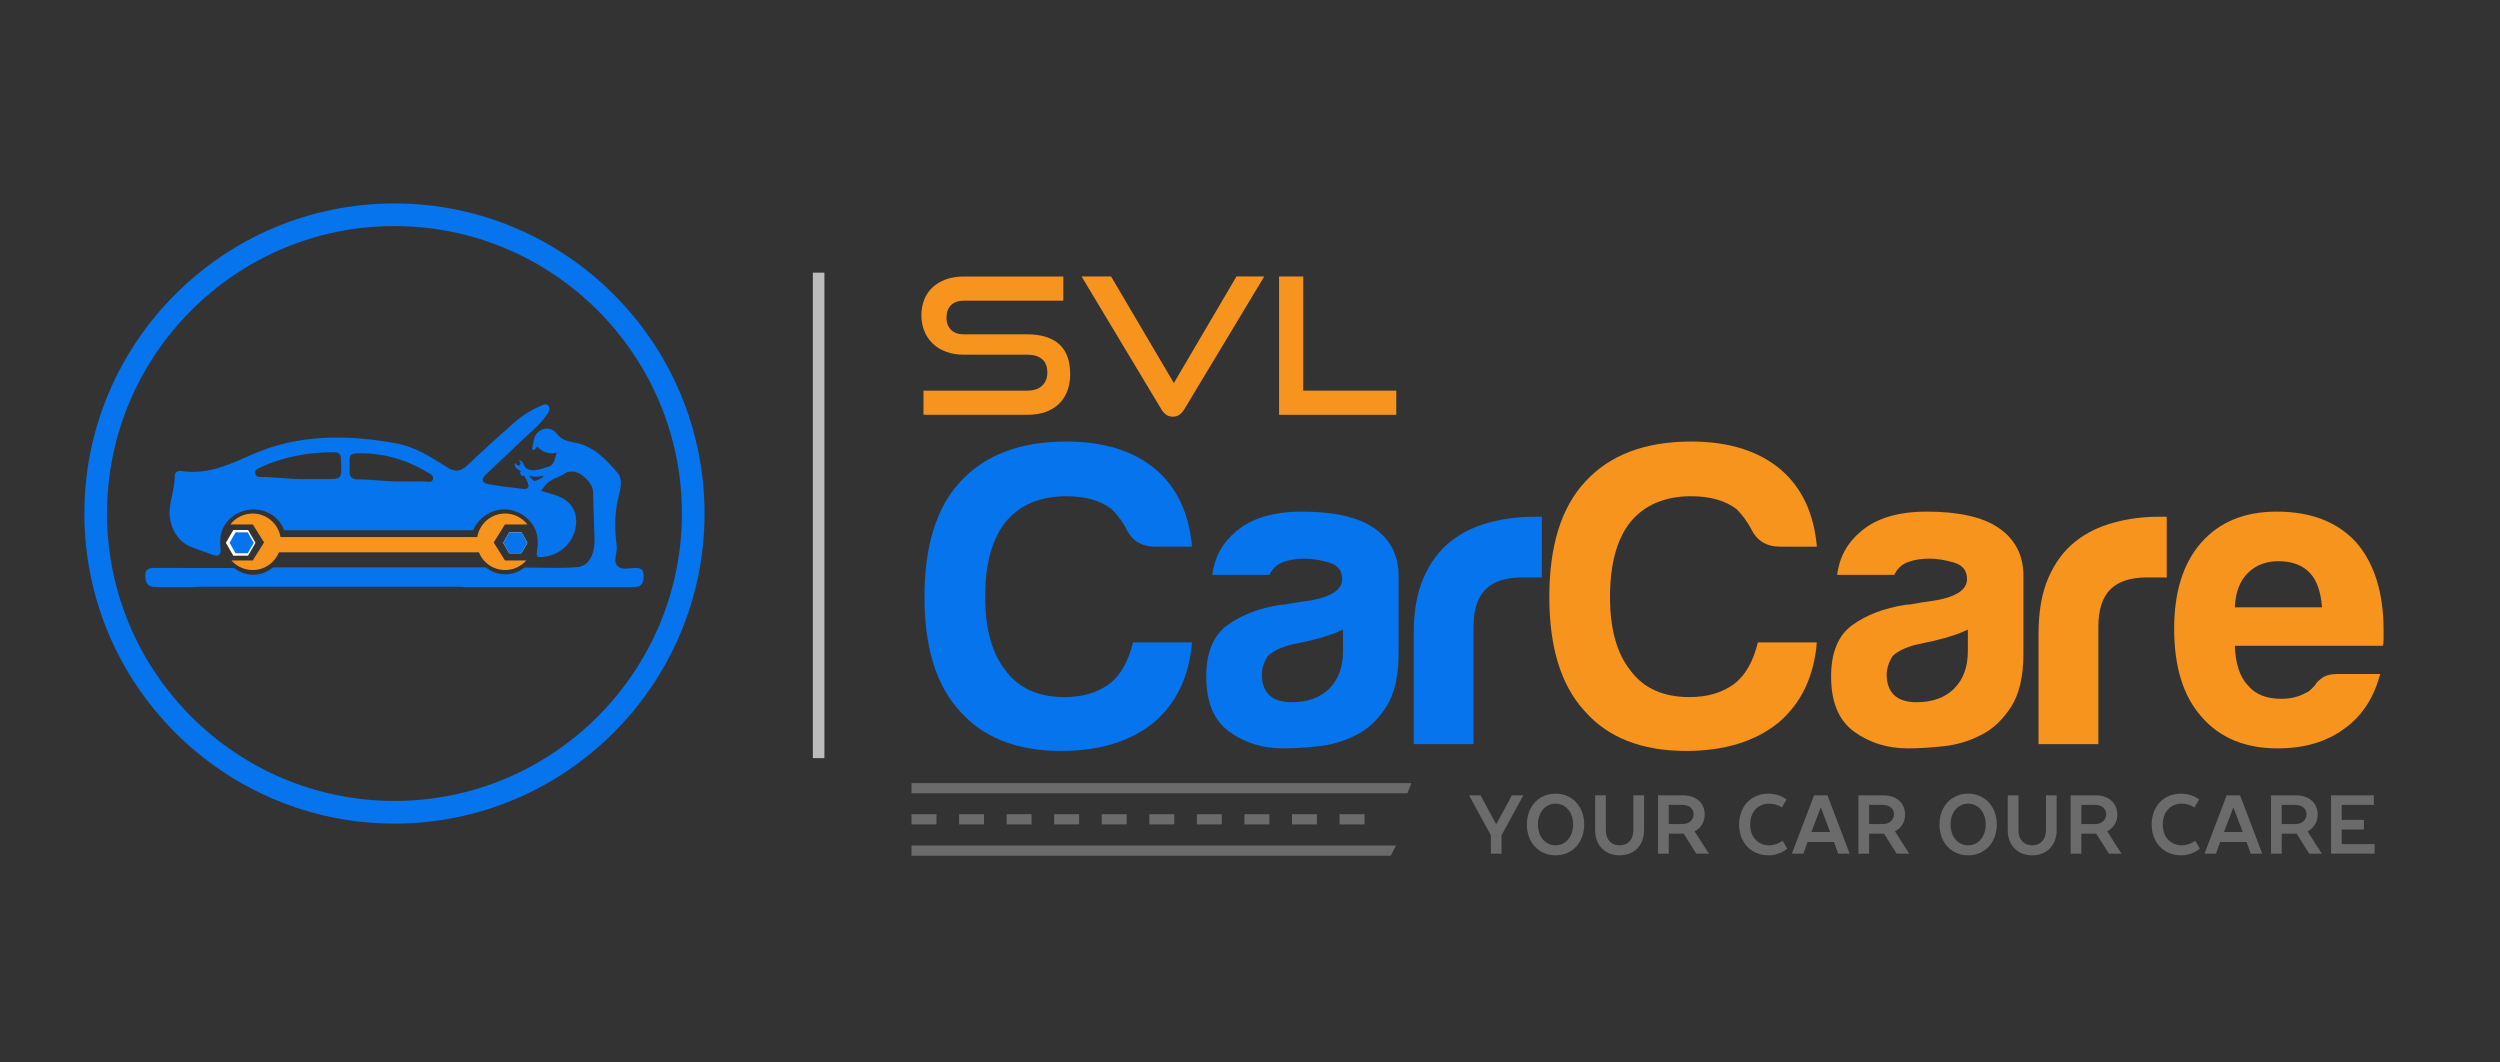 <?xml version="1.0" encoding="utf-8"?>
<!-- Generator: Adobe Illustrator 16.0.0, SVG Export Plug-In . SVG Version: 6.00 Build 0)  -->
<!DOCTYPE svg PUBLIC "-//W3C//DTD SVG 1.1//EN" "http://www.w3.org/Graphics/SVG/1.1/DTD/svg11.dtd">
<svg version="1.1" id="Layer_1" xmlns="http://www.w3.org/2000/svg" xmlns:xlink="http://www.w3.org/1999/xlink" x="0px" y="0px"
	 width="1024px" height="435px" viewBox="0 0 1024 435" enable-background="new 0 0 1024 435" xml:space="preserve">
<rect x="0" y="0" width="1024" height="435" fill="#333333" stroke="none"/>
<rect x="332.946" y="111.683" fill="#BCBCBC" width="4.734" height="198.849"/>
<path fill="none" d="M201.538,204.973c-0.02,0.014-0.039,0.021-0.049,0.024C201.499,204.993,201.529,204.987,201.538,204.973
	L201.538,204.973z"/>
<path fill="none" d="M204.668,205.918c0,0,1.506,2.16,2.106,2.16c0,0,3.356-0.861,3.464-2.121
	C210.238,205.958,207.247,207.044,204.668,205.918z"/>
<g>
	<path fill="#F7941D" d="M378.261,169.906v-9.897h42.471c2.649,0,4.688-0.675,6.117-2.026c1.428-1.35,2.143-3.143,2.143-5.377
		c0-2.441-0.715-4.272-2.143-5.494c-1.429-1.22-3.468-1.831-6.117-1.831h-26.028c-2.649,0-5.053-0.402-7.208-1.208
		c-2.156-0.805-3.974-1.921-5.455-3.351c-1.48-1.428-2.624-3.129-3.429-5.104c-0.806-1.974-1.208-4.13-1.208-6.468
		c0-2.286,0.376-4.403,1.13-6.351c0.752-1.948,1.871-3.624,3.351-5.026c1.48-1.403,3.312-2.506,5.494-3.312
		c2.182-0.805,4.676-1.208,7.481-1.208h40.679v9.897h-40.679c-2.287,0-4.052,0.611-5.299,1.831c-1.247,1.222-1.87,2.922-1.87,5.104
		s0.636,3.871,1.909,5.065c1.272,1.196,3,1.792,5.183,1.792h25.95c5.767,0,10.143,1.352,13.131,4.052
		c2.987,2.702,4.481,6.807,4.481,12.313c0,2.39-0.364,4.598-1.091,6.624c-0.729,2.026-1.819,3.78-3.273,5.26
		c-1.455,1.481-3.287,2.638-5.494,3.468c-2.209,0.832-4.792,1.247-7.754,1.247H378.261z"/>
	<path fill="#F7941D" d="M443.019,113.252h12.079l25.717,43.64l25.639-43.64h11.377l-32.652,54.238
		c-0.572,0.988-1.247,1.767-2.026,2.338c-0.779,0.571-1.689,0.857-2.728,0.857c-1.091,0-2.026-0.286-2.806-0.857
		c-0.779-0.571-1.455-1.35-2.026-2.338L443.019,113.252z"/>
	<path fill="#F7941D" d="M523.908,169.906v-56.654h9.897v46.757h38.107v9.897H523.908z"/>
</g>
<g>
	<g>
		<path fill="#0674ED" d="M488.244,263.123c-1.171,14.004-6.422,24.978-15.754,32.909c-9.573,7.702-22.177,11.554-37.811,11.554
			c-18.205,0-32.094-5.481-41.662-16.455c-9.573-10.503-14.354-26.021-14.354-46.563c0-21.006,4.901-36.76,14.704-47.263
			c10.033-10.968,24.507-16.455,43.413-16.455c15.404,0,27.658,3.851,36.761,11.553c8.632,7.473,13.533,17.976,14.704,31.509H473.19
			c-5.602,0-9.573-2.451-11.904-7.353c-1.635-3.03-3.621-5.716-5.952-8.052c-4.671-3.501-10.853-5.251-18.555-5.251
			c-10.738,0-19.026,3.501-24.857,10.503c-5.602,7.002-8.403,17.275-8.403,30.809c0,13.074,2.801,23.107,8.403,30.109
			c5.366,7.237,13.418,10.853,24.157,10.853c7.467,0,13.654-1.865,18.555-5.602c4.431-3.501,7.582-9.103,9.453-16.805H488.244z"/>
		<path fill="#0674ED" d="M555.702,300.934c-4.902,2.571-10.099,4.142-15.58,4.727c-5.486,0.58-10.328,0.876-14.529,0.876
			c-8.402,0-15.754-2.276-22.056-6.827c-6.302-4.552-9.453-12.079-9.453-22.582c0-9.803,2.855-16.805,8.578-21.006
			c5.716-4.201,13.008-7.002,21.881-8.402c1.165,0,2.565-0.175,4.201-0.525c1.63-0.35,3.501-0.64,5.602-0.875
			c10.268-1.4,15.404-4.431,15.404-9.103c0-3.501-1.811-5.776-5.427-6.827c-3.621-1.05-6.947-1.575-9.978-1.575
			c-3.271,0-6.188,0.471-8.753,1.4c-2.57,0.936-4.437,2.686-5.602,5.251h-23.457c0.93-7.231,4.201-13.184,9.803-17.854
			c6.302-5.366,15.284-8.053,26.958-8.053c13.069,0,22.872,2.221,29.409,6.652c6.767,4.671,10.152,11.203,10.152,19.605v31.859
			c0,9.338-1.695,16.63-5.076,21.881C564.394,294.808,560.368,298.604,555.702,300.934z M550.1,257.872
			c-3.271,1.635-7.822,3.15-13.653,4.551l-8.053,1.751c-4.201,1.17-7.237,2.686-9.103,4.551c-1.636,2.571-2.45,5.137-2.45,7.702
			c0,3.501,1.05,6.302,3.15,8.402c2.101,1.871,5.132,2.801,9.103,2.801c6.532,0,11.669-1.865,15.404-5.602
			c3.731-3.73,5.602-8.867,5.602-15.404V257.872z"/>
		<path fill="#0674ED" d="M579.046,304.785v-45.163c0-9.103,1.34-16.744,4.026-22.932c2.681-6.182,6.356-11.143,11.028-14.879
			c4.431-3.501,9.627-6.066,15.579-7.702c5.952-1.631,12.078-2.451,18.38-2.451c0.466,0,1.051,0,1.751,0s1.28,0,1.75,0v24.857
			h-8.052c-6.772,0-11.789,1.636-15.055,4.901c-3.271,3.271-4.901,8.402-4.901,15.404v47.964H579.046z"/>
		<path fill="#F7941D" d="M744.182,263.123c-1.17,14.004-6.422,24.978-15.754,32.909c-9.573,7.702-22.177,11.554-37.812,11.554
			c-18.205,0-32.094-5.481-41.661-16.455c-9.573-10.503-14.354-26.021-14.354-46.563c0-21.006,4.901-36.76,14.704-47.263
			c10.032-10.968,24.507-16.455,43.412-16.455c15.405,0,27.658,3.851,36.761,11.553c8.633,7.473,13.534,17.976,14.704,31.509
			h-15.054c-5.602,0-9.573-2.451-11.903-7.353c-1.636-3.03-3.622-5.716-5.952-8.052c-4.672-3.501-10.853-5.251-18.556-5.251
			c-10.737,0-19.025,3.501-24.856,10.503c-5.602,7.002-8.402,17.275-8.402,30.809c0,13.074,2.801,23.107,8.402,30.109
			c5.366,7.237,13.419,10.853,24.156,10.853c7.468,0,13.654-1.865,18.556-5.602c4.431-3.501,7.582-9.103,9.453-16.805H744.182z"/>
		<path fill="#F7941D" d="M811.64,300.934c-4.902,2.571-10.099,4.142-15.58,4.727c-5.486,0.58-10.328,0.876-14.529,0.876
			c-8.402,0-15.754-2.276-22.056-6.827c-6.302-4.552-9.453-12.079-9.453-22.582c0-9.803,2.855-16.805,8.577-21.006
			c5.717-4.201,13.009-7.002,21.882-8.402c1.165,0,2.565-0.175,4.201-0.525c1.63-0.35,3.501-0.64,5.602-0.875
			c10.268-1.4,15.404-4.431,15.404-9.103c0-3.501-1.811-5.776-5.427-6.827c-3.621-1.05-6.947-1.575-9.978-1.575
			c-3.271,0-6.188,0.471-8.753,1.4c-2.57,0.936-4.437,2.686-5.602,5.251h-23.456c0.93-7.231,4.201-13.184,9.803-17.854
			c6.302-5.366,15.283-8.053,26.957-8.053c13.069,0,22.872,2.221,29.409,6.652c6.767,4.671,10.152,11.203,10.152,19.605v31.859
			c0,9.338-1.695,16.63-5.076,21.881C820.331,294.808,816.306,298.604,811.64,300.934z M806.037,257.872
			c-3.271,1.635-7.822,3.15-13.653,4.551l-8.053,1.751c-4.201,1.17-7.237,2.686-9.103,4.551c-1.636,2.571-2.45,5.137-2.45,7.702
			c0,3.501,1.05,6.302,3.15,8.402c2.101,1.871,5.132,2.801,9.103,2.801c6.532,0,11.669-1.865,15.404-5.602
			c3.731-3.73,5.602-8.867,5.602-15.404V257.872z"/>
		<path fill="#F7941D" d="M834.983,304.785v-45.163c0-9.103,1.34-16.744,4.026-22.932c2.681-6.182,6.356-11.143,11.028-14.879
			c4.431-3.501,9.627-6.066,15.579-7.702c5.952-1.631,12.078-2.451,18.38-2.451c0.466,0,1.051,0,1.751,0s1.28,0,1.75,0v24.857
			h-8.052c-6.772,0-11.789,1.636-15.055,4.901c-3.271,3.271-4.901,8.402-4.901,15.404v47.964H834.983z"/>
		<path fill="#F7941D" d="M957.407,276.077h17.505c-2.571,9.803-7.473,17.275-14.704,22.406c-7.237,5.372-16.34,8.053-27.308,8.053
			c-13.304,0-23.692-4.316-31.159-12.954c-7.473-8.402-11.203-20.421-11.203-36.061c0-14.934,3.616-26.607,10.854-35.01
			c7.467-8.633,17.854-12.954,31.158-12.954c14.004,0,24.857,4.201,32.56,12.604c7.467,8.638,11.203,20.656,11.203,36.061
			c0,0.936,0,1.751,0,2.451s0,1.17,0,1.4c0,1.17-0.12,1.985-0.35,2.45h-60.567c0.229,7.237,1.979,12.604,5.251,16.104
			c3.031,3.736,7.582,5.602,13.654,5.602c3.966,0,7.352-0.814,10.152-2.45c0.7-0.229,1.341-0.641,1.926-1.226
			c0.58-0.58,1.226-1.226,1.926-1.926c0.229-0.7,1.105-1.63,2.626-2.801C952.445,276.662,954.606,276.077,957.407,276.077z
			 M915.396,248.77h35.71c-0.471-6.303-2.101-10.969-4.901-14.005c-3.036-3.266-7.353-4.901-12.954-4.901
			c-5.137,0-9.338,1.636-12.604,4.901C917.375,238.036,915.625,242.702,915.396,248.77z"/>
	</g>
</g>
<g>
	<g>
		<path fill="#6B6B6B" d="M619.269,325.761h4.696l-8.923,16.384v7.51h-4.384v-7.51l-8.924-16.384h4.696l6.263,11.605h0.313
			L619.269,325.761z"/>
		<path fill="#6B6B6B" d="M637.148,325.078c6.889,0,11.741,5.29,11.741,12.629s-4.853,12.63-11.741,12.63
			s-11.741-5.291-11.741-12.63S630.26,325.078,637.148,325.078z M637.148,329.174c-4.07,0-7.201,3.413-7.201,8.533
			s3.131,8.534,7.201,8.534s7.201-3.414,7.201-8.534S641.219,329.174,637.148,329.174z"/>
		<path fill="#6B6B6B" d="M653.37,340.097v-14.336h4.384v14.336c0,3.755,2.191,6.145,5.636,6.145s5.636-2.39,5.636-6.145v-14.336
			h4.384v14.336c0,5.974-3.914,10.24-10.02,10.24S653.37,346.07,653.37,340.097z"/>
		<path fill="#6B6B6B" d="M689.16,325.761c5.949,0,9.08,3.413,9.08,7.851c0,5.12-4.07,6.827-4.07,6.827v0.17l5.793,9.046h-5.167
			l-5.166-8.192h-6.105v8.192h-4.384v-23.894H689.16z M689.16,329.686h-5.636v7.852h5.636c2.975,0,4.54-2.049,4.54-3.926
			C693.7,331.393,692.135,329.686,689.16,329.686z"/>
		<path fill="#6B6B6B" d="M731.744,327.467l-1.878,3.243c0,0-2.255-1.536-5.167-1.536c-4.696,0-7.827,3.413-7.827,8.533
			s3.131,8.534,7.827,8.534c3.131,0,5.479-1.878,5.479-1.878l1.879,3.243c0,0-2.975,2.73-7.671,2.73
			c-7.202,0-12.055-5.291-12.055-12.63s4.853-12.629,12.055-12.629C728.927,325.078,731.744,327.467,731.744,327.467z"/>
		<path fill="#6B6B6B" d="M757.609,349.654h-4.697l-1.722-4.778h-10.803l-1.722,4.778h-4.696l9.08-23.894h5.479L757.609,349.654z
			 M741.953,340.779h7.672l-3.758-9.898h-0.156L741.953,340.779z"/>
		<path fill="#6B6B6B" d="M771.231,325.761c5.949,0,9.08,3.413,9.08,7.851c0,5.12-4.07,6.827-4.07,6.827v0.17l5.793,9.046h-5.167
			l-5.166-8.192h-6.105v8.192h-4.384v-23.894H771.231z M771.231,329.686h-5.636v7.852h5.636c2.975,0,4.54-2.049,4.54-3.926
			C775.771,331.393,774.206,329.686,771.231,329.686z"/>
		<path fill="#6B6B6B" d="M806.146,325.078c6.889,0,11.741,5.29,11.741,12.629s-4.853,12.63-11.741,12.63
			s-11.741-5.291-11.741-12.63S799.257,325.078,806.146,325.078z M806.146,329.174c-4.07,0-7.201,3.413-7.201,8.533
			s3.131,8.534,7.201,8.534s7.201-3.414,7.201-8.534S810.216,329.174,806.146,329.174z"/>
		<path fill="#6B6B6B" d="M822.366,340.097v-14.336h4.384v14.336c0,3.755,2.191,6.145,5.636,6.145s5.636-2.39,5.636-6.145v-14.336
			h4.384v14.336c0,5.974-3.914,10.24-10.02,10.24S822.366,346.07,822.366,340.097z"/>
		<path fill="#6B6B6B" d="M858.156,325.761c5.949,0,9.08,3.413,9.08,7.851c0,5.12-4.07,6.827-4.07,6.827v0.17l5.793,9.046h-5.167
			l-5.166-8.192h-6.105v8.192h-4.384v-23.894H858.156z M858.156,329.686h-5.636v7.852h5.636c2.975,0,4.54-2.049,4.54-3.926
			C862.696,331.393,861.131,329.686,858.156,329.686z"/>
		<path fill="#6B6B6B" d="M900.741,327.467l-1.878,3.243c0,0-2.255-1.536-5.167-1.536c-4.696,0-7.827,3.413-7.827,8.533
			s3.131,8.534,7.827,8.534c3.132,0,5.479-1.878,5.479-1.878l1.879,3.243c0,0-2.975,2.73-7.671,2.73
			c-7.202,0-12.055-5.291-12.055-12.63s4.853-12.629,12.055-12.629C897.924,325.078,900.741,327.467,900.741,327.467z"/>
		<path fill="#6B6B6B" d="M926.606,349.654h-4.697l-1.722-4.778h-10.803l-1.722,4.778h-4.696l9.08-23.894h5.479L926.606,349.654z
			 M910.951,340.779h7.671l-3.758-9.898h-0.156L910.951,340.779z"/>
		<path fill="#6B6B6B" d="M940.228,325.761c5.949,0,9.08,3.413,9.08,7.851c0,5.12-4.07,6.827-4.07,6.827v0.17l5.793,9.046h-5.167
			l-5.166-8.192h-6.105v8.192h-4.384v-23.894H940.228z M940.228,329.686h-5.636v7.852h5.636c2.975,0,4.54-2.049,4.54-3.926
			C944.768,331.393,943.202,329.686,940.228,329.686z"/>
		<path fill="#6B6B6B" d="M954.789,325.761h17.534v3.925h-13.15v6.145h9.08v3.926h-9.08v5.973h13.464v3.926h-17.848V325.761z"/>
	</g>
</g>
<g>
	<g>
		<g>
			<path fill="#0674ED" d="M161.561,337.345c-70.035,0-127.009-56.979-127.009-127.008c0-70.035,56.975-127.009,127.009-127.009
				c70.034,0,127.018,56.974,127.018,127.009C288.579,280.365,231.595,337.345,161.561,337.345z M161.561,92.599
				c-64.917,0-117.728,52.816-117.728,117.738c0,64.916,52.812,117.728,117.728,117.728s117.748-52.812,117.748-117.728
				C279.309,145.415,226.478,92.599,161.561,92.599z"/>
		</g>
	</g>
	<path fill="none" d="M175.172,193.508c-9.015-5.424-18.729-8.199-29.328-7.785c-1.949,0.079-2.717,0.738-2.667,2.598
		c0.049,1.487,0.079,2.982,0,4.463c-0.128,2.613,1.151,3.603,3.671,3.598c6.082-0.039,12.125,1.038,18.217,0.826
		c2.982,0,5.944,0.01,8.926,0c1.151-0.019,2.746,0.709,3.277-0.698C177.908,194.89,176.274,194.177,175.172,193.508z"/>
	<path fill="none" d="M213.417,193.754c-0.029,0.009-0.049,0.02-0.068,0.028C213.368,193.773,213.388,193.763,213.417,193.754
		L213.417,193.754z"/>
	<path fill="none" d="M216.695,194.757c0,0,1.584,2.264,2.224,2.264c0,0,3.523-0.906,3.632-2.234
		C222.551,194.787,219.411,195.928,216.695,194.757z"/>
	<path fill="#0674ED" d="M261.15,232.668c-2.785-0.276-6.239,1.19-8.218-0.856c-2.008-2.087,0.068-5.413-0.325-8.257
		c-0.955-6.865-0.886-13.739,0.846-20.57c0.798-3.119,1.712-6.741-0.58-9.409c-4.754-5.541-9.803-10.894-17.568-12.312
		c-2.627-0.482-5.255-1.054-7.096-3.46c-1.771-2.317-4.252-2.968-6.87-1.511c-2.874,1.62-2.775,4.764-3.316,7.5
		c-0.158,0.738,0.817,0.955,2.086-0.975c0.552,1.205,4.577,3.897,7.913,2.49c-1.033,3.523-1.023,5.512-4.35,6.131
		c-1.034,0.295-7.736,3.12-9.164-1.25c-0.294-0.781-1.259-1.978-2.116-1.505c0.207,0.084,0.414,0.237,0.561,0.458
		c0.345,0.506,0.295,1.137-0.098,1.412c-0.424,0.276-1.014,0.078-1.358-0.432c-0.088-0.134-0.147-0.276-0.187-0.414
		c-1.23,0.591,0.108,2.096,0.916,2.618c0.246,0.069,0.521,0.246,0.807,0.492c0.128,0.108,0.246,0.226,0.375,0.354l-0.521,0.413
		c0,0-0.129,0.371,0.462,0.197c0.02-0.009,0.039-0.02,0.068-0.028l0,0c-0.029,0.009-0.049,0.02-0.068,0.028
		c-0.01,0-0.03,0-0.049,0.005c-0.04,0.079-0.286,0.251-0.167,0.34c0.02,0.009,0.05,0.009,0.088,0.009l0,0
		c-0.029,0.138,0.227,0.079,0.326,0.079c-0.04,0.039-0.089,0.099-0.129,0.148c-0.197,0.216,0.049,0.31,0.049,0.31l0.118-0.03
		c-0.187,0.216,0.04,0.31,0.04,0.31l0.984-0.197c0,0,0-0.01,0.01-0.02c1.181,1.796,2.126,4.026,1.801,4.695
		c-0.513,1.043-1.664,0.866-2.559,0.768c-4.685-0.576-9.419-1.029-14.044-1.958c-2.568-0.512-2.795-2.101-0.708-3.996
		c4.773-4.399,9.448-8.926,14.163-13.405c3.533-3.351,7.44-6.344,10.255-10.363c0.856-1.221,2.333-2.889,1.053-4.311
		c-1.103-1.23-2.815-0.04-4.124,0.541c-3.622,1.599-6.908,3.793-9.842,6.396c-6.387,5.66-12.754,11.338-18.906,17.243
		c-2.893,2.766-5.167,3.253-8.769,0.945c-6.496-4.153-13.159-8.386-20.875-9.748c-20.009-3.538-39.83-3.824-58.943,4.693
		c-9.162,4.075-18.316,8.312-28.827,6.688c-1.496-0.23-2.726,0.364-2.736,2.175c-0.01,4.379-1.437,8.532-1.998,12.819
		c-0.837,6.48,2.588,13.39,7.844,15.697c3.09,1.358,6.348,2.356,9.517,3.534c2.706,1.008,3.739,0.2,3.405-2.752
		c-0.414-3.711,0.02-7.283,2.46-10.393c3.74-4.764,10.333-6.614,16.082-4.419c3.612,1.387,6.24,4.084,7.509,7.607h77.426
		c1.131-2.727,3.188-5.078,5.944-6.712c4.94-2.918,11.338-2.327,15.924,1.605c4.222,3.63,5.196,8.384,4.301,13.645
		c-0.266,1.584-0.394,2.622,1.801,2.465c7.057-0.521,12.519-5.107,13.936-11.868c1.319-6.26-1.663-11.348-7.873-13.386
		c-1.871-0.61-3.76-1.141-6.181-1.87c3.514-5.698,6.594-4.793,10.433-7.606c0.207-0.272,1.83-0.257,2.214-0.296
		c3.386-0.28,8.504,4.611,8.612,8.168c0.167,6.359,0.344,12.716,0.59,19.075c0.246,6.268-2.116,11.396-6.879,11.839
		c-7.106,0.669-14.33,0.235-21.8,0.196c-2.185,1.742-4.931,2.805-7.893,2.805c-3.002,0-5.787-1.092-7.981-2.879h-87.062
		c-2.224,1.89-5.088,3.037-8.188,3.037c-2.933,0-5.659-1.034-7.834-2.766c-11.239,0-21.947,0.029-32.636-0.029
		c-2.224-0.011-3.72,0.511-3.709,3.071c0.01,2.381,0.531,4.388,3.346,4.698c1.21,0.138,2.431,0.104,3.651,0.104
		c4.4,0,8.799,0,13.198,0c0.669-0.099,1.348-0.157,2.027-0.157h106.499c0.689,0,1.368,0.059,2.047,0.157c22.016,0,44.022,0,66.039,0
		c1.486,0,2.991,0.068,4.458-0.153c2.667-0.418,2.835-2.51,2.815-4.648C263.581,234.026,263.128,232.854,261.15,232.668z
		 M132.409,196.218c-2.027-0.03-4.054,0-6.082,0c-6.368,0.251-12.687-0.773-19.025-0.851c-1.063,0-2.362,0.099-2.726-1.23
		c-0.403-1.515,0.788-2.136,1.93-2.652c9.625-4.385,19.772-6.269,30.313-6.253c1.811,0,2.825,0.722,2.795,2.617
		c0,0.266,0.01,0.542,0.03,0.817C140.076,196.342,140.046,196.361,132.409,196.218z M177.268,196.509
		c-0.531,1.407-2.126,0.679-3.277,0.698c-2.982,0.01-5.944,0-8.926,0c-6.092,0.212-12.135-0.865-18.217-0.826
		c-2.52,0.005-3.799-0.985-3.671-3.598c0.079-1.481,0.049-2.976,0-4.463c-0.049-1.859,0.718-2.519,2.667-2.598
		c10.599-0.414,20.313,2.361,29.328,7.785C176.274,194.177,177.908,194.89,177.268,196.509z M218.919,197.021
		c-0.64,0-2.224-2.264-2.224-2.264c2.716,1.171,5.856,0.03,5.856,0.03C222.442,196.115,218.919,197.021,218.919,197.021z"/>
	<polygon fill-rule="evenodd" clip-rule="evenodd" fill="#FFFFFF" points="95.552,227.589 92.52,222.339 95.552,217.088 
		101.624,217.088 104.655,222.339 101.624,227.589 	"/>
	<polygon fill="#FFFFFF" points="208.594,218.043 206.115,222.339 208.594,226.625 213.546,226.625 216.025,222.339 
		213.546,218.043 	"/>
	<path fill="#F7941D" d="M202.217,222.187l4.606-7.372h9.202c-2.116-2.716-5.433-4.473-9.143-4.473
		c-5.719,0-10.482,4.167-11.397,9.63h-10.678h-3.513h-66.403c-0.925-5.463-5.678-9.63-11.396-9.63c-3.73,0-7.027,1.757-9.143,4.473
		h9.192l4.616,7.372l-4.616,7.371h-8.74c2.106,2.406,5.217,3.927,8.691,3.927c4.862,0,9.015-2.997,10.728-7.248h67.072h3.366h11.505
		c1.693,4.251,5.866,7.248,10.718,7.248c3.454,0,6.574-1.521,8.68-3.927h-8.739L202.217,222.187z"/>
	<polygon fill="#0674ED" points="208.594,218.043 206.115,222.339 208.594,226.625 213.546,226.625 216.025,222.339 
		213.546,218.043 	"/>
	<polygon fill="#0674ED" points="96.506,218.043 94.026,222.339 96.506,226.625 101.457,226.625 103.937,222.339 101.457,218.043 	
		"/>
</g>
<g>
	<path fill="#6B6B6B" d="M573.019,320.763h-0.306h-5.055H383.77h-5.059h-0.305h-5.053v4.167h5.053h0.305h5.059h182.324h5.054h0.306
		h5.059c0.346-1.396,1.161-2.785,1.564-4.167H573.019z"/>
	<rect x="373.353" y="333.502" fill="#6B6B6B" width="10.21" height="4.168"/>
	<rect x="392.833" y="333.502" fill="#6B6B6B" width="10.211" height="4.168"/>
	<rect x="412.316" y="333.502" fill="#6B6B6B" width="10.21" height="4.168"/>
	<rect x="431.797" y="333.502" fill="#6B6B6B" width="10.211" height="4.168"/>
	<rect x="451.28" y="333.502" fill="#6B6B6B" width="10.211" height="4.168"/>
	<rect x="470.761" y="333.502" fill="#6B6B6B" width="10.211" height="4.168"/>
	<rect x="490.244" y="333.502" fill="#6B6B6B" width="10.211" height="4.168"/>
	<rect x="509.725" y="333.502" fill="#6B6B6B" width="10.21" height="4.168"/>
	<rect x="529.207" y="333.502" fill="#6B6B6B" width="10.211" height="4.168"/>
	<rect x="548.688" y="333.502" fill="#6B6B6B" width="10.212" height="4.168"/>
	<polygon fill="#6B6B6B" points="567.369,346.341 566.75,346.341 562.315,346.341 382.834,346.341 378.406,346.341 377.786,346.341 
		373.353,346.341 373.353,350.514 377.786,350.514 378.406,350.514 382.834,350.514 560.189,350.514 564.624,350.514 
		565.243,350.514 569.672,350.514 571.797,346.341 	"/>
</g>
</svg>
